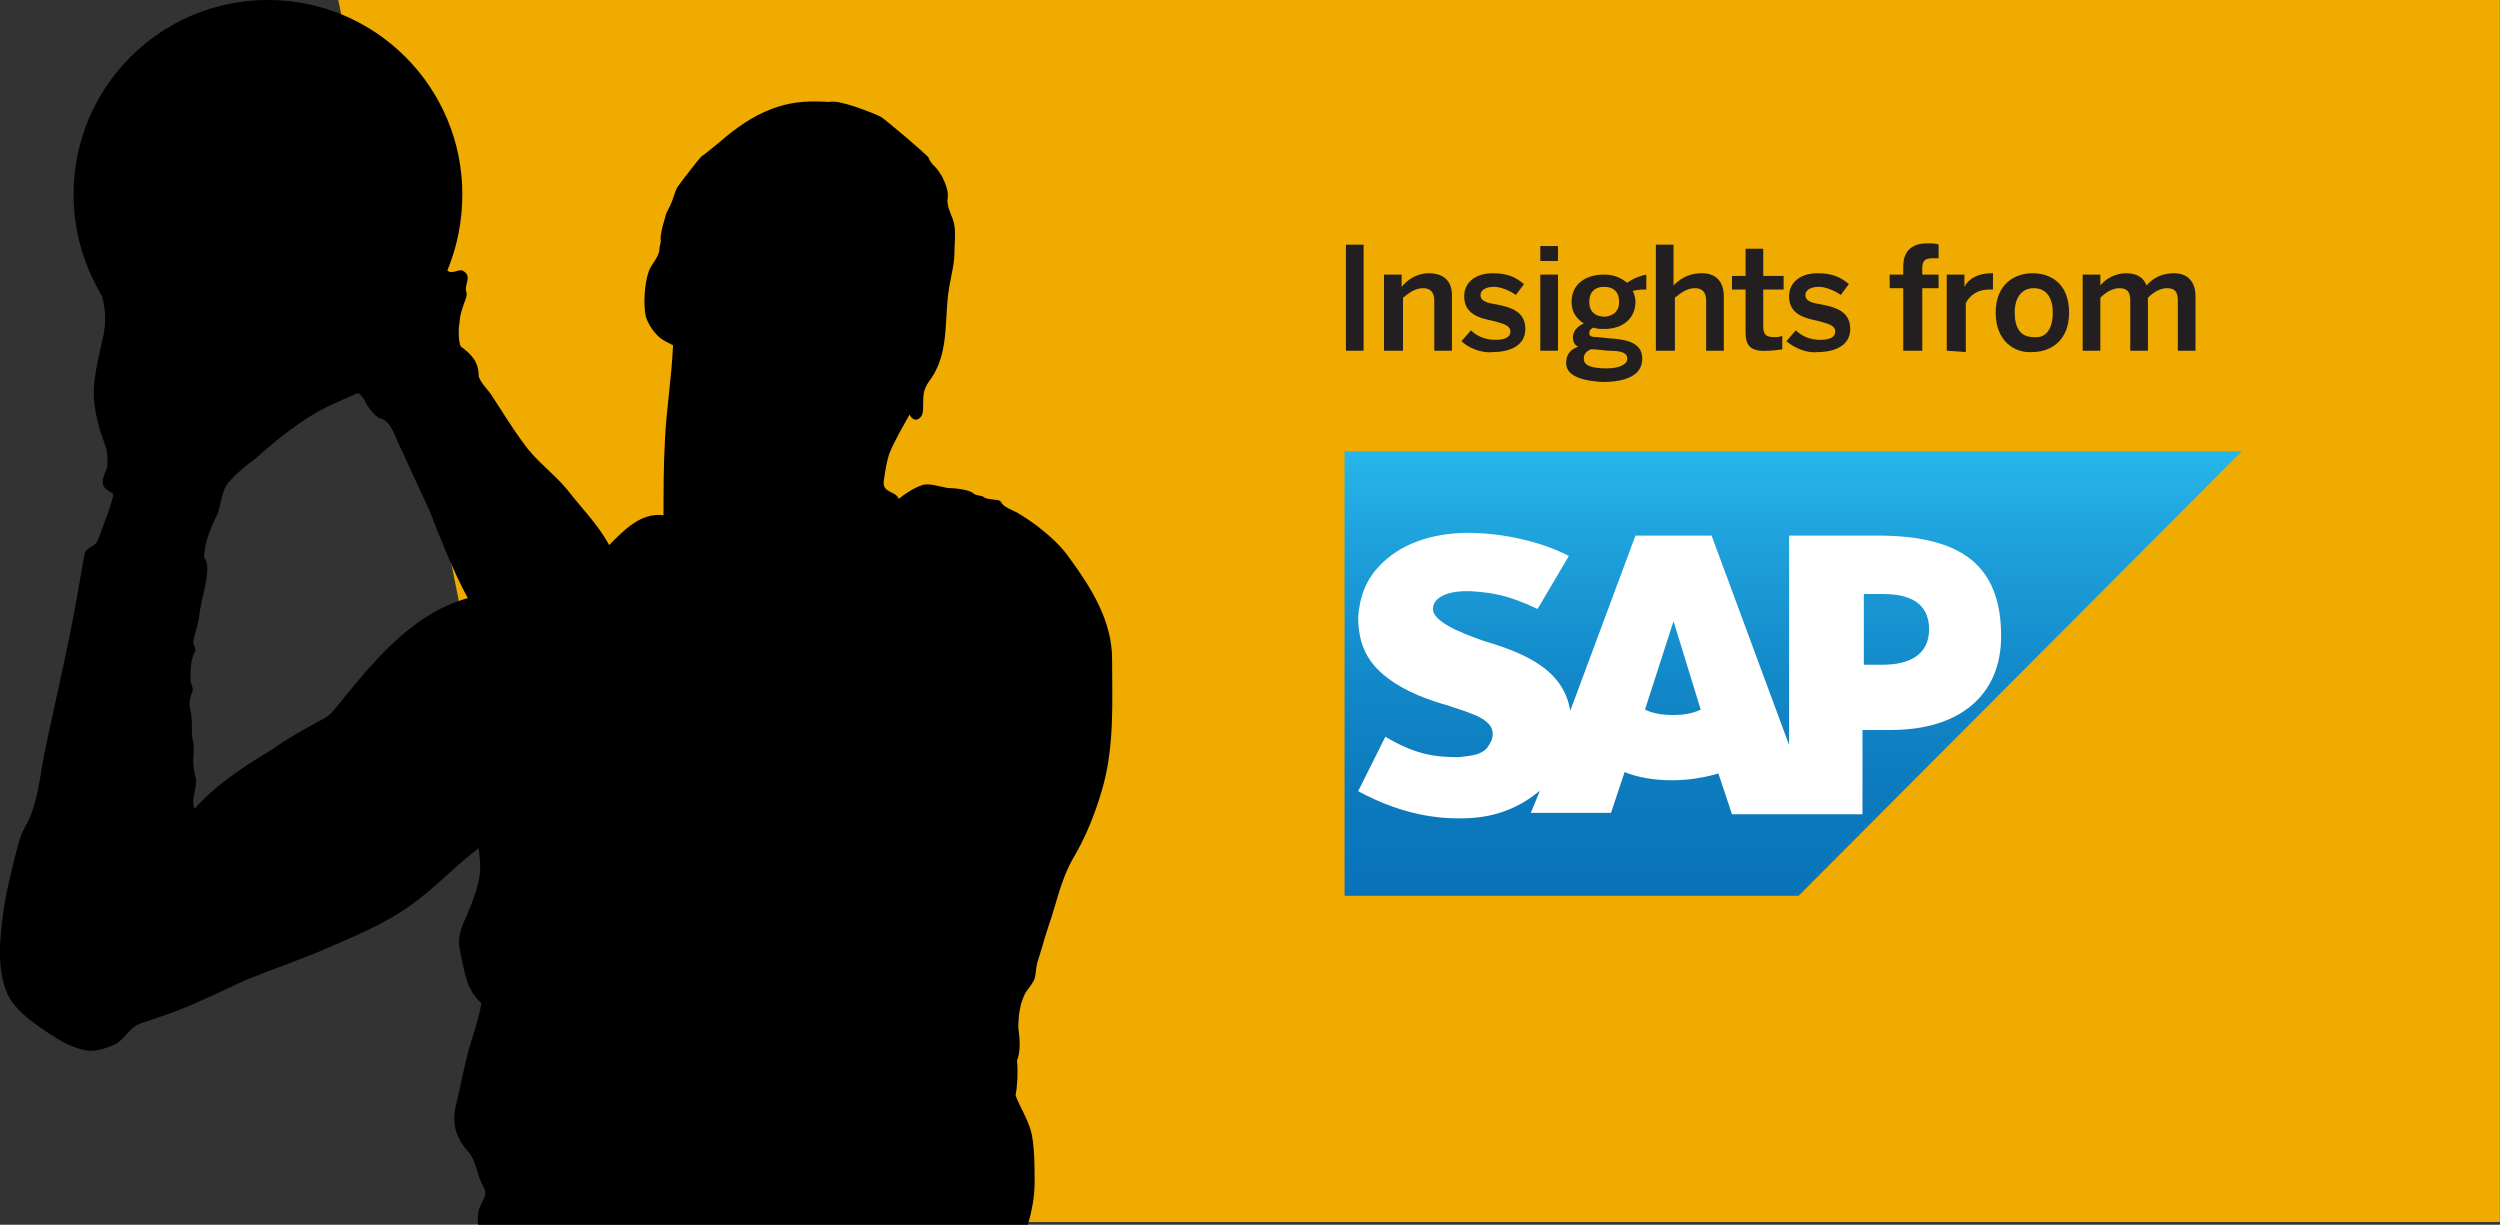 <?xml version="1.0" encoding="UTF-8" standalone="no"?>
<!-- Generator: Adobe Illustrator 18.0.0, SVG Export Plug-In . SVG Version: 6.00 Build 0)  -->

<svg
   xmlns:dc="http://purl.org/dc/elements/1.1/"
   xmlns:cc="http://creativecommons.org/ns#"
   xmlns:rdf="http://www.w3.org/1999/02/22-rdf-syntax-ns#"
   xmlns:svg="http://www.w3.org/2000/svg"
   xmlns="http://www.w3.org/2000/svg"
   xmlns:sodipodi="http://sodipodi.sourceforge.net/DTD/sodipodi-0.dtd"
   xmlns:inkscape="http://www.inkscape.org/namespaces/inkscape"
   version="1.1"
   id="Layer_1"
   x="0px"
   y="0px"
   viewBox="0 0 183.913 90.1"
   enable-background="new 0 0 368 109"
   xml:space="preserve"
   inkscape:version="0.48.4 r9939"
   width="100%"
   height="100%"
   sodipodi:docname="header_SAP.svg"><rect x="0" y="0" width="183.913" height="90.1" fill="#333333" stroke="none"/><defs
   id="defs106" /><sodipodi:namedview
   pagecolor="#ffffff"
   bordercolor="#666666"
   borderopacity="1"
   objecttolerance="10"
   gridtolerance="10"
   guidetolerance="10"
   inkscape:pageopacity="0"
   inkscape:pageshadow="2"
   inkscape:window-width="1764"
   inkscape:window-height="721"
   id="namedview104"
   showgrid="false"
   fit-margin-top="0"
   fit-margin-left="0"
   fit-margin-right="0"
   fit-margin-bottom="0"
   inkscape:zoom="2.1981798"
   inkscape:cx="-79.016003"
   inkscape:cy="33.923008"
   inkscape:window-x="0"
   inkscape:window-y="0"
   inkscape:window-maximized="0"
   inkscape:current-layer="Layer_1" />
<g
   id="g3"
   transform="translate(-184.087,-10)">
	<polygon
   points="69.3,99.9 31.1,10 368,10 368,99.9 "
   id="polygon5"
   style="fill:#f0ab00"
   transform="matrix(0.472,0,0,1,194.294,0)" />
	<path
   d="m 265.9,58.5 c 0,-2.8 -1.5,-5.2 -3.1,-7.4 -0.7,-1 -1.4,-1.6 -2.4,-2.4 -0.4,-0.3 -1,-0.7 -1.5,-1 -0.4,-0.2 -1,-0.4 -1.2,-0.8 -0.1,-0.2 -0.9,-0.1 -1.2,-0.3 -0.2,-0.2 -0.6,-0.1 -0.8,-0.3 -0.3,-0.3 -1.5,-0.4 -1.9,-0.4 -0.6,-0.1 -1.4,-0.4 -1.9,-0.2 -0.6,0.2 -1.2,0.6 -1.7,1 -0.2,-0.6 -1.2,-0.4 -1.1,-1.3 0.1,-0.7 0.2,-1.4 0.4,-2 0.4,-1 1,-2 1.5,-2.9 0.2,0.4 0.5,0.5 0.8,0.2 0.2,-0.2 0.2,-0.6 0.2,-0.9 0,-0.7 0,-1.1 0.4,-1.7 1.4,-1.8 1.2,-4 1.4,-6.1 0.1,-1.2 0.5,-2.4 0.5,-3.4 0,-0.7 0.1,-1.3 0,-2 -0.1,-0.7 -0.6,-1.3 -0.5,-2 0.1,-0.5 -0.2,-1.2 -0.4,-1.6 -0.2,-0.3 -0.3,-0.5 -0.5,-0.7 -0.2,-0.2 -0.4,-0.4 -0.5,-0.7 -0.2,-0.3 -3.3,-2.9 -3.5,-3 -0.6,-0.3 -3.1,-1.3 -3.8,-1.1 -0.4,0 -1.9,-0.2 -3.6,0.3 -1.7,0.5 -2.9,1.4 -3.7,2 -0.1,0.1 -1.9,1.6 -2.1,1.7 -0.3,0.3 -1.6,2 -1.8,2.3 -0.2,0.4 -0.3,0.9 -0.5,1.3 -0.1,0.2 -0.2,0.4 -0.3,0.6 0,0.1 -0.5,1.5 -0.4,2 0,0.2 -0.1,0.4 -0.1,0.6 0,0.6 -0.6,1.1 -0.8,1.7 -0.3,0.9 -0.4,2.4 -0.2,3.3 0.2,0.6 0.6,1.2 1.1,1.6 0.1,0.1 0.9,0.5 0.9,0.5 -0.1,2.4 -0.5,4.7 -0.6,7.1 -0.1,1.8 -0.1,3.6 -0.1,5.4 -1.7,-0.2 -2.9,1.1 -4,2.2 -0.8,-1.5 -2.1,-2.8 -3.1,-4.1 -1,-1.2 -2.3,-2.1 -3.2,-3.4 -0.9,-1.2 -1.6,-2.4 -2.4,-3.6 -0.2,-0.3 -0.9,-1 -0.9,-1.4 0,-1 -0.6,-1.6 -1.3,-2.1 -0.2,-0.3 -0.2,-1.4 -0.1,-1.8 0,-0.3 0.1,-0.7 0.2,-1 0.1,-0.4 0.4,-0.9 0.3,-1.2 -0.2,-0.6 0.5,-1.2 -0.3,-1.6 -0.3,-0.1 -0.8,0.3 -1.1,0 l 0,0 c 0.7,-1.7 1.1,-3.6 1.1,-5.6 0,-7.9 -6.4,-14.3 -14.3,-14.3 -7.9,0 -14.3,6.4 -14.3,14.3 0,2.8 0.8,5.3 2.1,7.5 0.3,1.1 0.3,2.2 0,3.3 -0.3,1.4 -0.7,2.9 -0.6,4.3 0.1,1.1 0.4,2.2 0.8,3.3 0.2,0.5 0.2,0.9 0.2,1.4 0,0.3 -0.1,0.5 -0.2,0.7 -0.3,0.8 -0.2,1.1 0.6,1.5 0.2,0.1 -1,3.1 -1.1,3.4 -0.2,0.6 -0.9,0.5 -1,1.1 -0.1,0.6 -0.2,1.1 -0.3,1.7 -0.7,4.3 -1.7,8.4 -2.6,12.7 -0.4,1.9 -0.5,4 -1.5,5.7 -0.4,0.7 -0.5,1.4 -0.7,2.1 -0.3,1.2 -0.6,2.4 -0.8,3.6 -0.3,2.1 -0.7,5.1 0.5,7 0.7,1 1.6,1.6 2.6,2.3 0.9,0.6 2,1.3 3.2,1.4 0.6,0 1.3,-0.2 1.9,-0.5 0.7,-0.4 1,-1.2 1.8,-1.5 1.5,-0.5 3,-1 4.5,-1.7 1.2,-0.5 2.3,-1.1 3.5,-1.6 2,-0.8 4.1,-1.5 6.1,-2.4 2.1,-0.9 4.4,-1.9 6.2,-3.3 1.6,-1.2 3,-2.7 4.6,-3.9 0.1,0.8 0.2,1.6 0,2.4 -0.2,0.9 -0.5,1.7 -0.9,2.6 -0.5,1.1 -0.7,1.7 -0.4,2.9 0.3,1.3 0.4,2.5 1.5,3.5 -0.2,1.3 -0.7,2.5 -1,3.7 -0.3,1.1 -0.5,2.3 -0.8,3.5 -0.4,1.5 -0.2,2.6 0.9,3.8 0.5,0.6 0.6,1.7 1,2.4 0.4,0.7 0.1,0.8 -0.2,1.6 -0.2,0.3 -0.2,1.3 -0.1,1.3 h 40.4 c 0.3,-1 0.5,-2.1 0.5,-3.1 0,-1.1 0,-2.4 -0.2,-3.5 -0.2,-1 -0.8,-1.9 -1.2,-2.9 0.1,-0.5 0.2,-1.7 0.1,-2.6 0.3,-0.6 0.2,-1.7 0.1,-2.4 0,-0.8 0.1,-1.6 0.4,-2.3 0.2,-0.5 0.6,-0.8 0.8,-1.3 0.1,-0.4 0.1,-0.8 0.2,-1.2 0.3,-0.9 0.5,-1.7 0.8,-2.6 0.6,-1.7 0.9,-3.4 1.8,-5 0.9,-1.5 1.6,-3.2 2.1,-4.9 1,-3.2 0.8,-6.7 0.8,-9.8 z m -57.3,3.8 c -0.4,0.5 -1,0.7 -1.5,1 -1.1,0.6 -2.1,1.2 -3.1,1.9 -2,1.2 -4,2.5 -5.6,4.3 -0.3,-0.7 0.2,-1.5 0.1,-2.2 -0.1,-0.4 -0.2,-0.9 -0.2,-1.3 0,-0.4 0.1,-0.9 0,-1.4 -0.2,-0.8 0,-1.5 -0.2,-2.3 -0.1,-0.4 -0.1,-0.9 0.1,-1.3 0.2,-0.4 -0.1,-0.6 -0.1,-1 0,-0.5 0,-1.5 0.3,-2 0.2,-0.2 -0.1,-0.5 -0.1,-0.8 0.1,-0.5 0.3,-1.1 0.4,-1.6 0.1,-0.9 0.3,-1.7 0.5,-2.6 0.1,-0.6 0.3,-1.5 -0.1,-2 0,-1 0.5,-2.2 0.9,-3 0.4,-0.8 0.3,-1.8 0.9,-2.5 0.5,-0.6 1.2,-1.2 1.9,-1.7 1.7,-1.5 3.4,-2.9 5.4,-3.9 0.7,-0.3 1.3,-0.6 2,-0.9 0.4,-0.2 0.4,0.1 0.7,0.4 0.1,0.4 0.8,1.3 1.2,1.4 0.6,0.1 1,1.1 1.2,1.6 0.8,1.7 1.6,3.5 2.4,5.2 0.5,1.3 1.7,4.4 2.8,6.4 -4.3,1.2 -7.2,5 -9.9,8.3 z"
   id="path7"
   inkscape:connector-curvature="0" />
	<g
   id="g9">
		<g
   id="g11">
			<g
   id="g13">
				<g
   id="g15">
					
						<linearGradient
   id="SVGID_1_"
   gradientUnits="userSpaceOnUse"
   x1="316"
   y1="65.765"
   x2="316"
   y2="33.132"
   gradientTransform="matrix(1,0,0,-1,0,109)">
						<stop
   offset="0"
   style="stop-color:#27B6EA"
   id="stop18" />
						<stop
   offset="0.176"
   style="stop-color:#1FA4DD"
   id="stop20" />
						<stop
   offset="0.497"
   style="stop-color:#1389C9"
   id="stop22" />
						<stop
   offset="0.782"
   style="stop-color:#0C79BD"
   id="stop24" />
						<stop
   offset="1"
   style="stop-color:#0973B9"
   id="stop26" />
					</linearGradient>
					<polyline
   points="283,75.9 316.4,75.9 349,43.2 283,43.2 283,75.9      "
   id="polyline28"
   style="fill:url(#SVGID_1_)" />
				</g>
				<path
   d="m 322.2,49.4 h -6.5 V 64.8 L 310,49.4 h -5.6 l -4.8,12.9 c -0.5,-3.3 -3.9,-4.4 -6.5,-5.2 -1.7,-0.6 -3.6,-1.4 -3.6,-2.3 0,-0.8 1,-1.4 2.9,-1.3 1.3,0.1 2.5,0.2 4.8,1.3 l 2.3,-3.9 c -2.1,-1.1 -5,-1.7 -7.4,-1.7 l 0,0 c -2.8,0 -5.1,0.9 -6.5,2.4 -1,1 -1.5,2.3 -1.6,3.8 0,2 0.7,3.4 2.2,4.5 1.3,1 3,1.6 4.4,2 1.8,0.6 3.3,1 3.3,2.1 0,0.4 -0.2,0.7 -0.4,1 -0.4,0.5 -1.1,0.6 -2.1,0.7 -1.8,0 -3.2,-0.2 -5.4,-1.5 l -2,4 c 2.2,1.2 4.7,2 7.3,2 h 0.3 c 2.3,0 4.1,-0.7 5.6,-1.9 0.1,-0.1 0.2,-0.1 0.2,-0.2 l -0.7,1.7 h 5.9 l 1,-3 c 1,0.4 2.2,0.6 3.5,0.6 1.2,0 2.4,-0.2 3.4,-0.5 l 1,3 h 9.6 v -6.2 h 2.1 c 5.1,0 8.1,-2.6 8.1,-6.9 0,-5.2 -2.9,-7.4 -9.1,-7.4 z m -15,13.2 c -0.8,0 -1.5,-0.1 -2.1,-0.4 l 2.1,-6.5 0,0 2,6.5 c -0.6,0.3 -1.3,0.4 -2,0.4 z m 15.4,-3.7 h -1.4 v -5.2 h 1.4 c 1.9,0 3.4,0.6 3.4,2.6 0,1.9 -1.5,2.6 -3.4,2.6"
   id="path30"
   inkscape:connector-curvature="0"
   style="fill:#ffffff" />
			</g>
		</g>
		<g
   id="g32">
			<path
   d="M 283.1,35.8 V 28 h 1.3 v 7.8 h -1.3 z"
   id="path34"
   inkscape:connector-curvature="0"
   style="fill:#231f20" />
			<path
   d="m 285.9,35.8 v -5.6 h 1.3 v 0.9 c 0.4,-0.5 1.1,-1 2,-1 1,0 1.7,0.5 1.7,1.6 v 4.1 h -1.3 v -3.7 c 0,-0.6 -0.3,-0.9 -0.8,-0.9 -0.6,0 -1,0.3 -1.5,0.7 v 3.9 h -1.4 z"
   id="path36"
   inkscape:connector-curvature="0"
   style="fill:#231f20" />
			<path
   d="m 291.6,35.1 0.7,-0.8 c 0.4,0.4 1,0.7 1.8,0.7 0.7,0 1.1,-0.2 1.1,-0.6 0,-0.5 -0.6,-0.6 -1.3,-0.8 -1,-0.2 -2.1,-0.5 -2.1,-1.8 0,-1 0.8,-1.7 2.1,-1.7 1.1,0 1.7,0.3 2.3,0.8 l -0.6,0.8 c -0.4,-0.3 -1.1,-0.6 -1.6,-0.6 -0.7,0 -1,0.3 -1,0.6 0,0.5 0.6,0.6 1.2,0.7 1,0.2 2.1,0.5 2.1,1.8 0,1.2 -1.1,1.7 -2.4,1.7 -0.8,0.1 -1.8,-0.3 -2.3,-0.8 z"
   id="path38"
   inkscape:connector-curvature="0"
   style="fill:#231f20" />
			<path
   d="m 297.4,29.2 v -1.1 h 1.3 v 1.1 h -1.3 z m 0,6.6 v -5.6 h 1.3 v 5.6 h -1.3 z"
   id="path40"
   inkscape:connector-curvature="0"
   style="fill:#231f20" />
			<path
   d="m 299.3,36.7 c 0,-0.6 0.3,-1 0.9,-1.2 -0.3,-0.1 -0.4,-0.4 -0.4,-0.7 0,-0.4 0.3,-0.8 0.8,-1 -0.6,-0.4 -0.9,-0.9 -0.9,-1.6 0,-1.2 0.9,-2 2.4,-2 0.8,0 1.3,0.3 1.7,0.6 0.4,-0.3 0.9,-0.5 1.4,-0.6 v 1.1 c -0.3,0 -0.6,0 -1,0.1 0.1,0.2 0.2,0.5 0.2,0.8 0,1.2 -0.9,2 -2.3,2 -0.3,0 -0.5,0 -0.8,-0.1 -0.2,0.1 -0.3,0.2 -0.3,0.4 0,0.2 0.1,0.3 0.6,0.3 l 1,0.1 c 1.7,0.1 2.3,0.6 2.3,1.5 0,1.2 -1.2,1.7 -2.9,1.7 -1.9,-0.1 -2.7,-0.6 -2.7,-1.4 z m 4.5,-0.3 c 0,-0.4 -0.3,-0.6 -1.4,-0.6 l -1,-0.1 c -0.1,0 -0.2,0 -0.3,0 -0.4,0.2 -0.5,0.4 -0.5,0.7 0,0.5 0.6,0.7 1.7,0.7 0.9,0 1.5,-0.3 1.5,-0.7 z m -0.6,-4.2 c 0,-0.7 -0.4,-1.1 -1.1,-1.1 -0.7,0 -1.1,0.4 -1.1,1.1 0,0.7 0.4,1.1 1.2,1.1 0.6,-0.1 1,-0.4 1,-1.1 z"
   id="path42"
   inkscape:connector-curvature="0"
   style="fill:#231f20" />
			<path
   d="M 305.9,35.8 V 28 h 1.3 v 3 c 0.4,-0.4 1,-0.9 2.1,-0.9 1,0 1.6,0.6 1.6,1.7 v 4 h -1.3 v -3.7 c 0,-0.6 -0.3,-0.9 -0.8,-0.9 -0.6,0 -1,0.3 -1.5,0.7 v 3.9 c 0,0 -1.4,0 -1.4,0 z"
   id="path44"
   inkscape:connector-curvature="0"
   style="fill:#231f20" />
			<path
   d="m 312.5,34.4 v -3.1 h -1 v -1 h 1 v -2 h 1.3 v 2 h 1.5 v 1 h -1.5 V 34 c 0,0.6 0.2,0.8 0.8,0.8 0.2,0 0.4,0 0.6,-0.1 v 1 c -0.1,0 -0.6,0.1 -1,0.1 -1.4,0.1 -1.7,-0.4 -1.7,-1.4 z"
   id="path46"
   inkscape:connector-curvature="0"
   style="fill:#231f20" />
			<path
   d="m 315.5,35.1 0.7,-0.8 c 0.4,0.4 1,0.7 1.8,0.7 0.7,0 1.1,-0.2 1.1,-0.6 0,-0.5 -0.6,-0.6 -1.3,-0.8 -1,-0.2 -2.1,-0.5 -2.1,-1.8 0,-1 0.8,-1.7 2.1,-1.7 1.1,0 1.7,0.3 2.3,0.8 l -0.6,0.8 c -0.4,-0.3 -1.1,-0.6 -1.6,-0.6 -0.7,0 -1,0.3 -1,0.6 0,0.5 0.6,0.6 1.2,0.7 1,0.2 2.1,0.5 2.1,1.8 0,1.2 -1.1,1.7 -2.4,1.7 -0.8,0.1 -1.7,-0.3 -2.3,-0.8 z"
   id="path48"
   inkscape:connector-curvature="0"
   style="fill:#231f20" />
			<path
   d="m 324.1,35.8 v -4.6 h -1 v -1 h 1 v -0.6 c 0,-0.9 0.4,-1.7 1.8,-1.7 0.2,0 0.7,0 0.8,0.1 v 1 c -0.1,0 -0.3,0 -0.4,0 -0.5,0 -0.8,0.1 -0.8,0.7 v 0.5 h 1.2 v 1 h -1.2 v 4.6 h -1.4 z"
   id="path50"
   inkscape:connector-curvature="0"
   style="fill:#231f20" />
			<path
   d="m 327.3,35.8 v -5.6 h 1.3 v 0.9 l 0,0 c 0.3,-0.6 1,-1 2,-1 h 0.1 v 1.2 c -0.1,0 -0.3,0 -0.3,0 -0.8,0 -1.4,0.4 -1.7,1 v 3.6 l -1.4,-0.1 0,0 z"
   id="path52"
   inkscape:connector-curvature="0"
   style="fill:#231f20" />
			<path
   d="m 330.9,33 c 0,-2.1 1.4,-2.9 2.7,-2.9 1.4,0 2.7,0.8 2.7,2.9 0,2.1 -1.4,2.9 -2.7,2.9 -1.3,0.1 -2.7,-0.8 -2.7,-2.9 z m 4.2,0 c 0,-1 -0.4,-1.8 -1.4,-1.8 -0.9,0 -1.4,0.7 -1.4,1.8 0,1.1 0.4,1.8 1.4,1.8 0.9,0.1 1.4,-0.6 1.4,-1.8 z"
   id="path54"
   inkscape:connector-curvature="0"
   style="fill:#231f20" />
			<path
   d="m 337.3,35.8 v -5.6 h 1.3 V 31 c 0.4,-0.5 1.1,-0.9 1.9,-0.9 0.9,0 1.3,0.4 1.5,0.9 0.4,-0.5 1.1,-0.9 2,-0.9 1.1,0 1.6,0.7 1.6,1.7 v 4 h -1.3 v -3.7 c 0,-0.6 -0.2,-0.9 -0.8,-0.9 -0.5,0 -1,0.3 -1.4,0.7 v 3.9 h -1.3 v -3.7 c 0,-0.6 -0.2,-0.9 -0.8,-0.9 -0.5,0 -1,0.3 -1.4,0.7 v 3.9 c 0,0 -1.3,0 -1.3,0 z"
   id="path56"
   inkscape:connector-curvature="0"
   style="fill:#231f20" />
		</g>
	</g>
	<g
   id="g58">
		
		
		
		
		
		
		
		
		
		
		
		
		
		
		
		
		
		
		
		
		
		
	</g>
</g>
</svg>